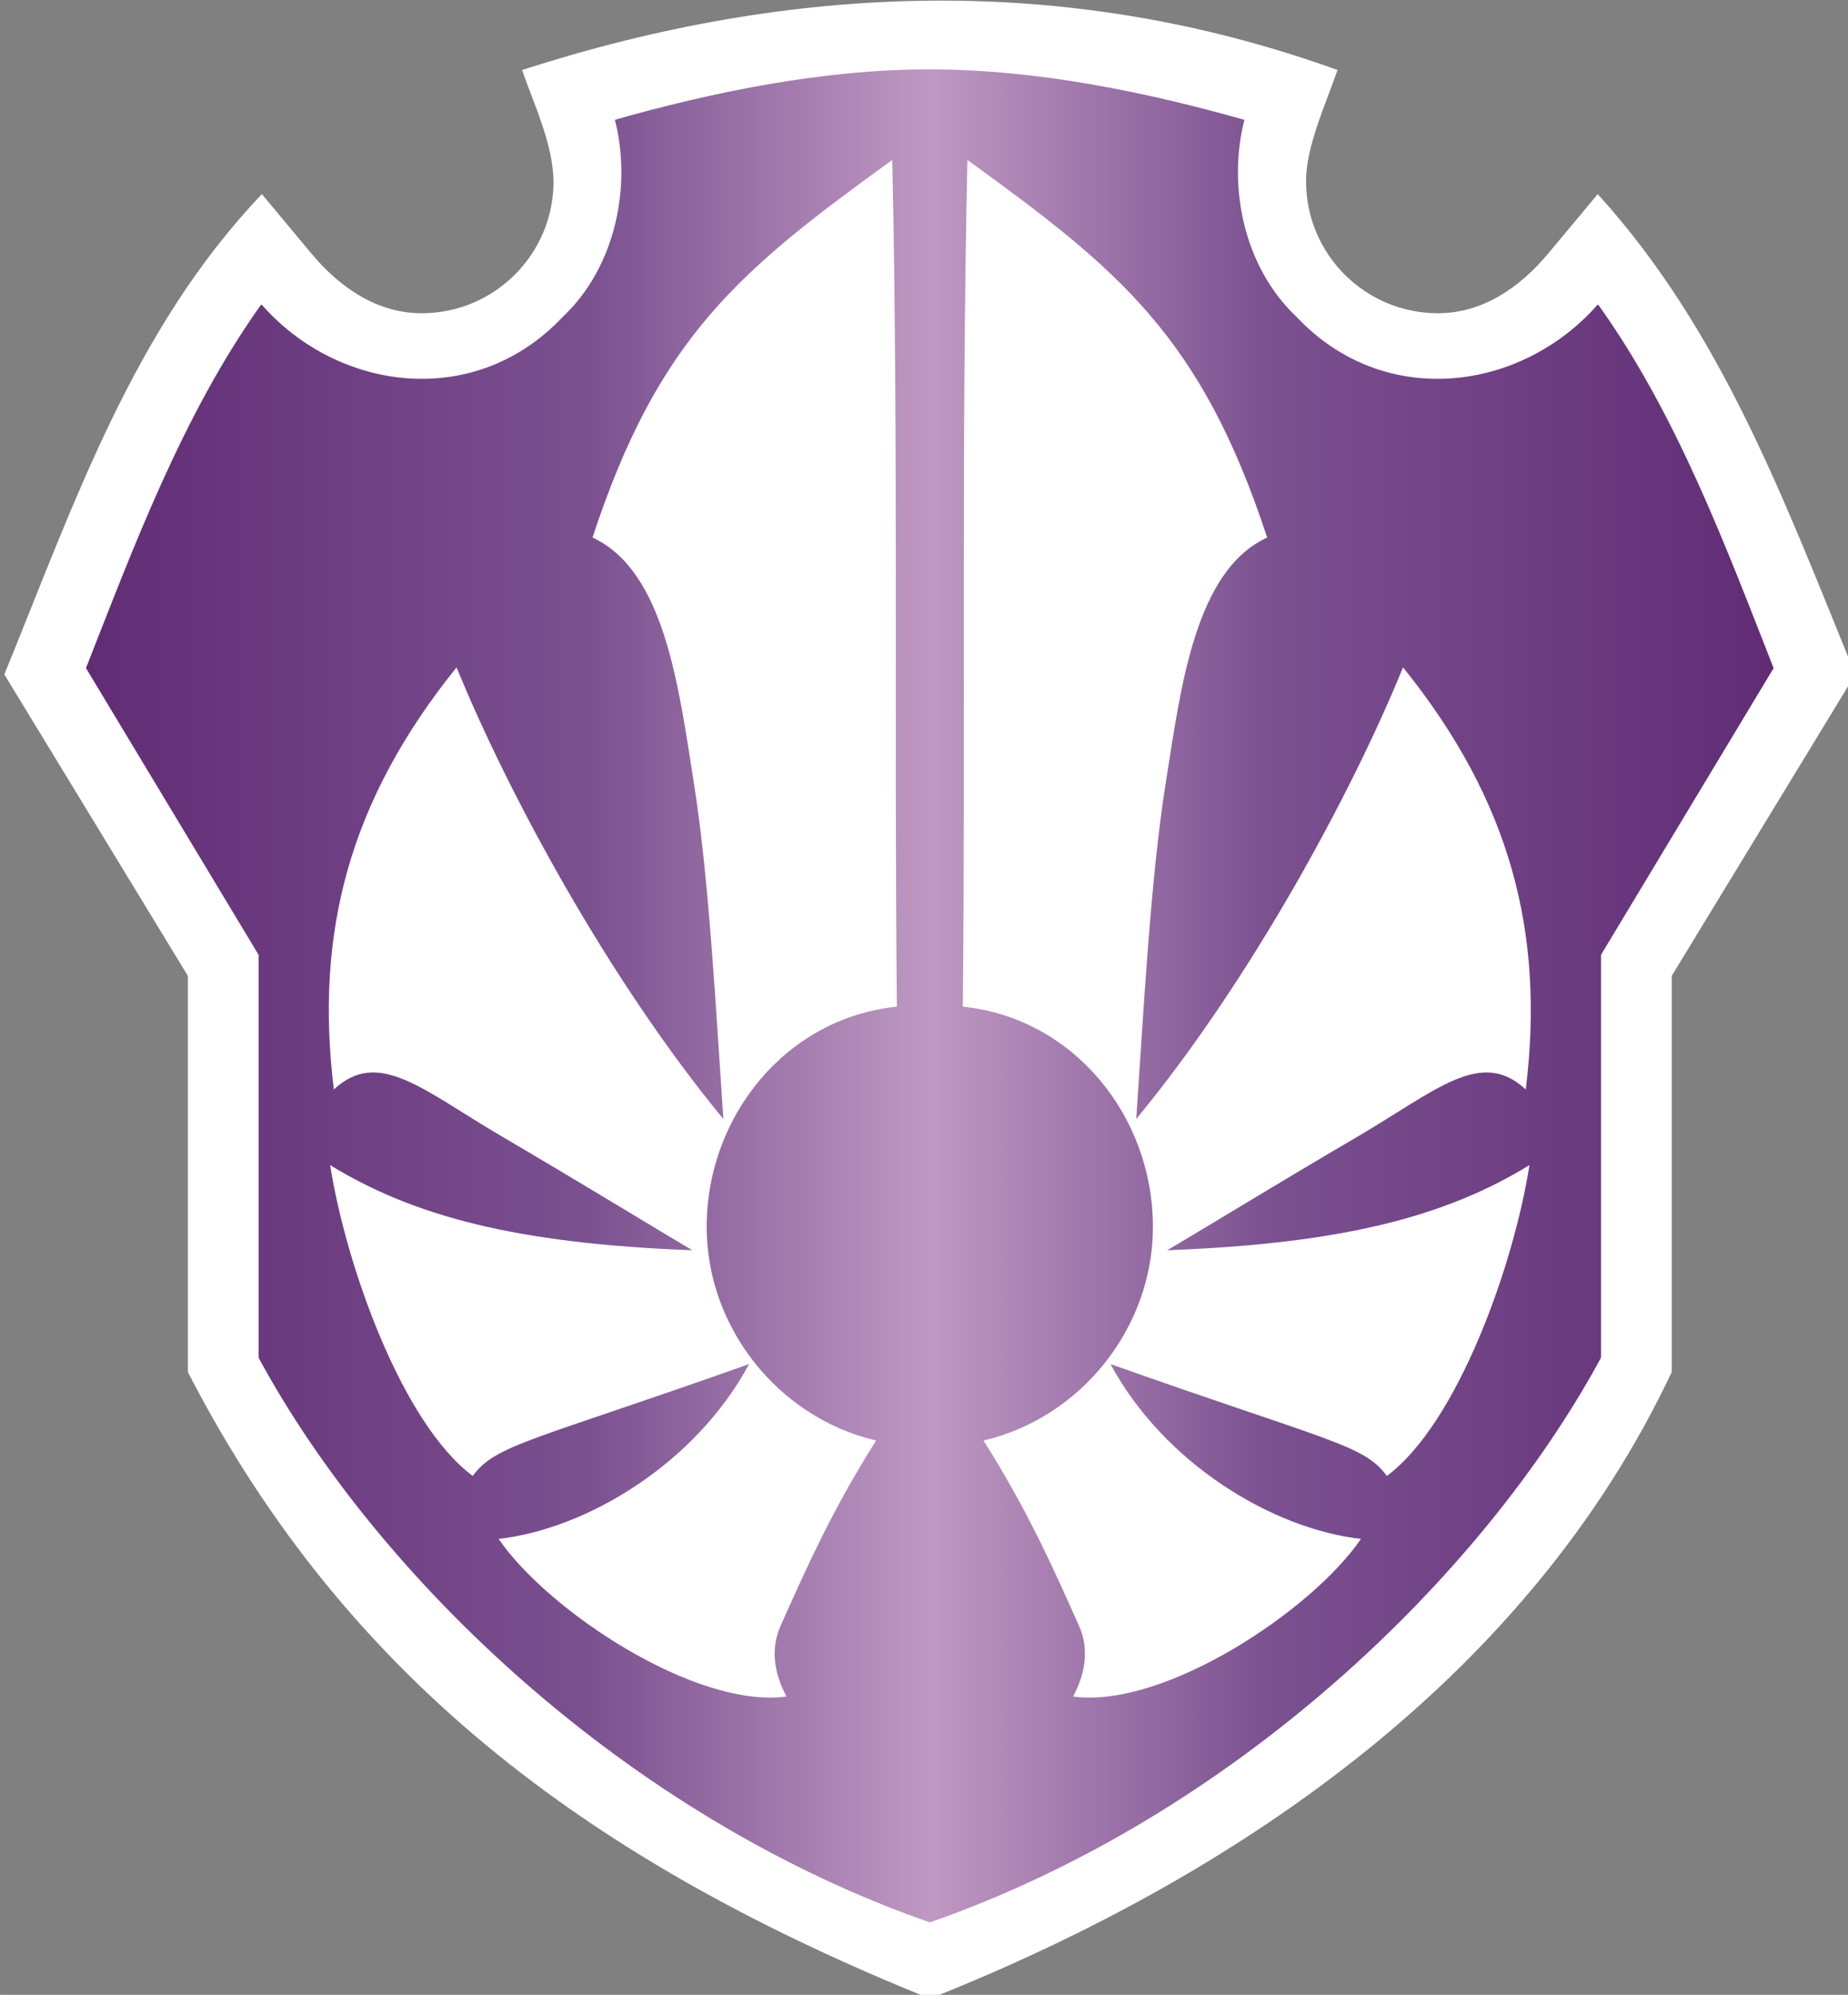 <svg xmlns="http://www.w3.org/2000/svg" xmlns:xlink="http://www.w3.org/1999/xlink" width="246.427" height="265.927" viewBox="0 0 65.2 70.36"><rect x="0" y="0" width="65.2" height="70.36" fill="#808080" stroke="none"/><defs><linearGradient id="a"><stop offset="0" style="stop-color:#612c75;stop-opacity:1"/><stop offset=".3" style="stop-color:#7b5190;stop-opacity:1"/><stop offset=".5" style="stop-color:#bf99c3;stop-opacity:1"/><stop offset=".7" style="stop-color:#7b5190;stop-opacity:1"/><stop offset="1" style="stop-color:#612c75;stop-opacity:1"/></linearGradient><linearGradient xlink:href="#a" id="b" x1="374.084" x2="598.768" y1="184.923" y2="184.923" gradientUnits="userSpaceOnUse"/></defs><g style="display:inline"><path d="M432.14 61.697c.83 2.387 1.87 4.872 2.7 7.369.83 2.498 1.46 5.007 1.49 7.446 0 9.696-7.86 17.557-17.56 17.556-5.94 0-10.91-3.422-14.71-7.986l-6.56-7.867c-17.11 17.945-24.93 41.015-34.29 63.925l24.44 40.13V235c21.67 42.08 55.31 65.81 98.78 83.39 42.21-16.76 80.01-43.6 98.77-83.39v-52.73l24.44-40.13c-9.45-23.14-17.75-45.728-34.29-63.925l-6.56 7.867c-3.8 4.564-8.77 7.986-14.71 7.986-9.7 0-17.56-7.86-17.56-17.556 0-2.439.67-4.948 1.5-7.446s1.86-4.982 2.69-7.369c-36.12-13.036-72.72-11.576-108.57 0" style="display:inline;opacity:1;fill:#fff;fill-opacity:1;stroke:none;stroke-width:1.002;stroke-linecap:butt;stroke-linejoin:miter;stroke-miterlimit:4;stroke-dasharray:none;stroke-opacity:1" transform="translate(-96.098 -13.88)scale(.265)"/><path d="M444.5 68.324c2.23 8.665.19 19.506-6.94 26.223-11.71 12.443-29.94 9.923-40.09-1.623l-.1.03C386.9 107.65 380.34 125.4 374.08 141.3l22.98 38.16v53.62c15.8 29.19 48.99 61.09 89.37 75.16 40.37-14.07 73.56-45.97 89.36-75.16v-53.62l22.98-38.16c-6.26-15.9-12.81-33.65-23.33-48.343l-.1-.03c-10.15 11.543-28.37 14.063-40.09 1.623-7.13-6.717-9.17-17.558-6.94-26.223-12.85-3.631-27.5-6.717-41.92-6.717-14.43 0-29.08 3.086-41.93 6.717zm36.93 5.342c.82 38.024.24 74.824.61 112.694-14.71 1.5-25.32 14.54-25.32 29.32 0 13.38 9.53 25.37 22.56 28.43-6.06 9.55-9.55 17.6-12.72 24.66-1.48 3.32-.69 6.65.79 9.41-12.15 1.64-31.83-11.46-38.33-20.98 11.8-1.34 26.22-10.05 33.35-23.27-28.93 10.26-33.78 10.72-36.79 14.89-9.4-6.96-16.9-28-18.99-41.37 11.05 6.76 24.65 10.45 48.24 11.33-2.1-1.18-14.71-8.9-25.29-15.09-10.59-6.2-16.5-11.87-22.46-6.3-2.56-20.92 2.06-38.47 16.34-56.19 6.82 16.72 20.27 41.64 35.52 60.11-.97-14.12-1.88-31.82-3.92-44.68-2.03-12.85-3.89-28.26-13.5-32.71 8.8-26.824 19.73-35.653 39.91-50.254m10 0c20.17 14.601 31.1 23.43 39.91 50.254-9.62 4.45-11.48 19.86-13.51 32.71-2.04 12.86-2.95 30.56-3.92 44.68 15.25-18.47 28.7-43.39 35.52-60.11 14.28 17.72 18.9 35.27 16.34 56.19-5.96-5.57-11.87.1-22.45 6.3-10.58 6.19-23.2 13.91-25.3 15.09 23.59-.88 37.19-4.57 48.24-11.33-2.09 13.37-9.59 34.41-18.99 41.37-3-4.17-7.86-4.63-36.79-14.89 7.13 13.22 21.55 21.93 33.35 23.27-6.5 9.52-26.18 22.62-38.33 20.98 1.48-2.76 2.27-6.09.79-9.41-3.17-7.06-6.66-15.11-12.72-24.66 13.03-3.06 22.56-15.05 22.56-28.43 0-14.78-10.6-27.82-25.31-29.32.37-37.87-.22-74.67.61-112.694" style="display:inline;opacity:1;fill:url(#b);fill-opacity:1;stroke:none;stroke-width:1.002;stroke-linecap:butt;stroke-linejoin:miter;stroke-miterlimit:4;stroke-dasharray:none;stroke-opacity:1" transform="translate(-96.098 -13.88)scale(.265)"/><path d="M476.18 84.475c-13.31 8.731-21.54 19.875-28.18 37.185 11.88 9.62 14.3 46.89 15.72 67.02 4.13-3.45 8.49-5.91 13.72-7.18zm20.5 0-1.27 97.025c5.24 1.27 9.59 3.73 13.72 7.18 1.42-20.13 3.84-57.4 15.72-67.02-6.64-17.31-14.87-28.454-28.17-37.185m-74.56 67.665c-7.35 11.34-9.77 24.26-10 37.84 8.77.65 24.28 11.27 38.95 19.99.4-2.45 1.06-4.84 1.96-7.15-12.38-15.74-22.19-32.69-30.91-50.68m128.61 0c-8.72 17.99-18.53 34.94-30.91 50.68.91 2.31 1.56 4.7 1.96 7.15 14.67-8.72 30.18-19.34 38.95-19.99-.23-13.58-2.65-26.5-10-37.84m-135.11 66.14c1.88 9.03 5.27 16.53 10.04 23.58 9.08-5.32 16.82-6.86 28.68-10.85-1.17-2.38-1.76-4.62-2.36-7.19-13.01.45-24.48-1.44-36.36-5.54m141.61 0c-11.88 4.1-23.34 5.99-36.36 5.54-.6 2.57-1.19 4.81-2.35 7.19 11.85 3.99 19.59 5.53 28.67 10.85 4.77-7.05 8.17-14.55 10.04-23.58m-93.32 24.03c-6.64 8.58-14.42 13.64-23.8 18.05 5.62 5.79 12.91 10.64 20.83 11.64-.29-8.42 5.96-15.99 9.99-24.89-2.81-1.29-5.83-3.81-7.02-4.8m45.03 0c-1.19.99-4.21 3.51-7.02 4.8 4.03 8.9 10.28 16.47 9.99 24.89 7.92-1 15.21-5.85 20.83-11.64-9.38-4.41-17.16-9.47-23.8-18.05" style="display:inline;opacity:1;fill:#fff;fill-opacity:1;stroke:none;stroke-width:1px;stroke-linecap:butt;stroke-linejoin:miter;stroke-opacity:1" transform="translate(-96.098 -13.88)scale(.265)"/></g></svg>